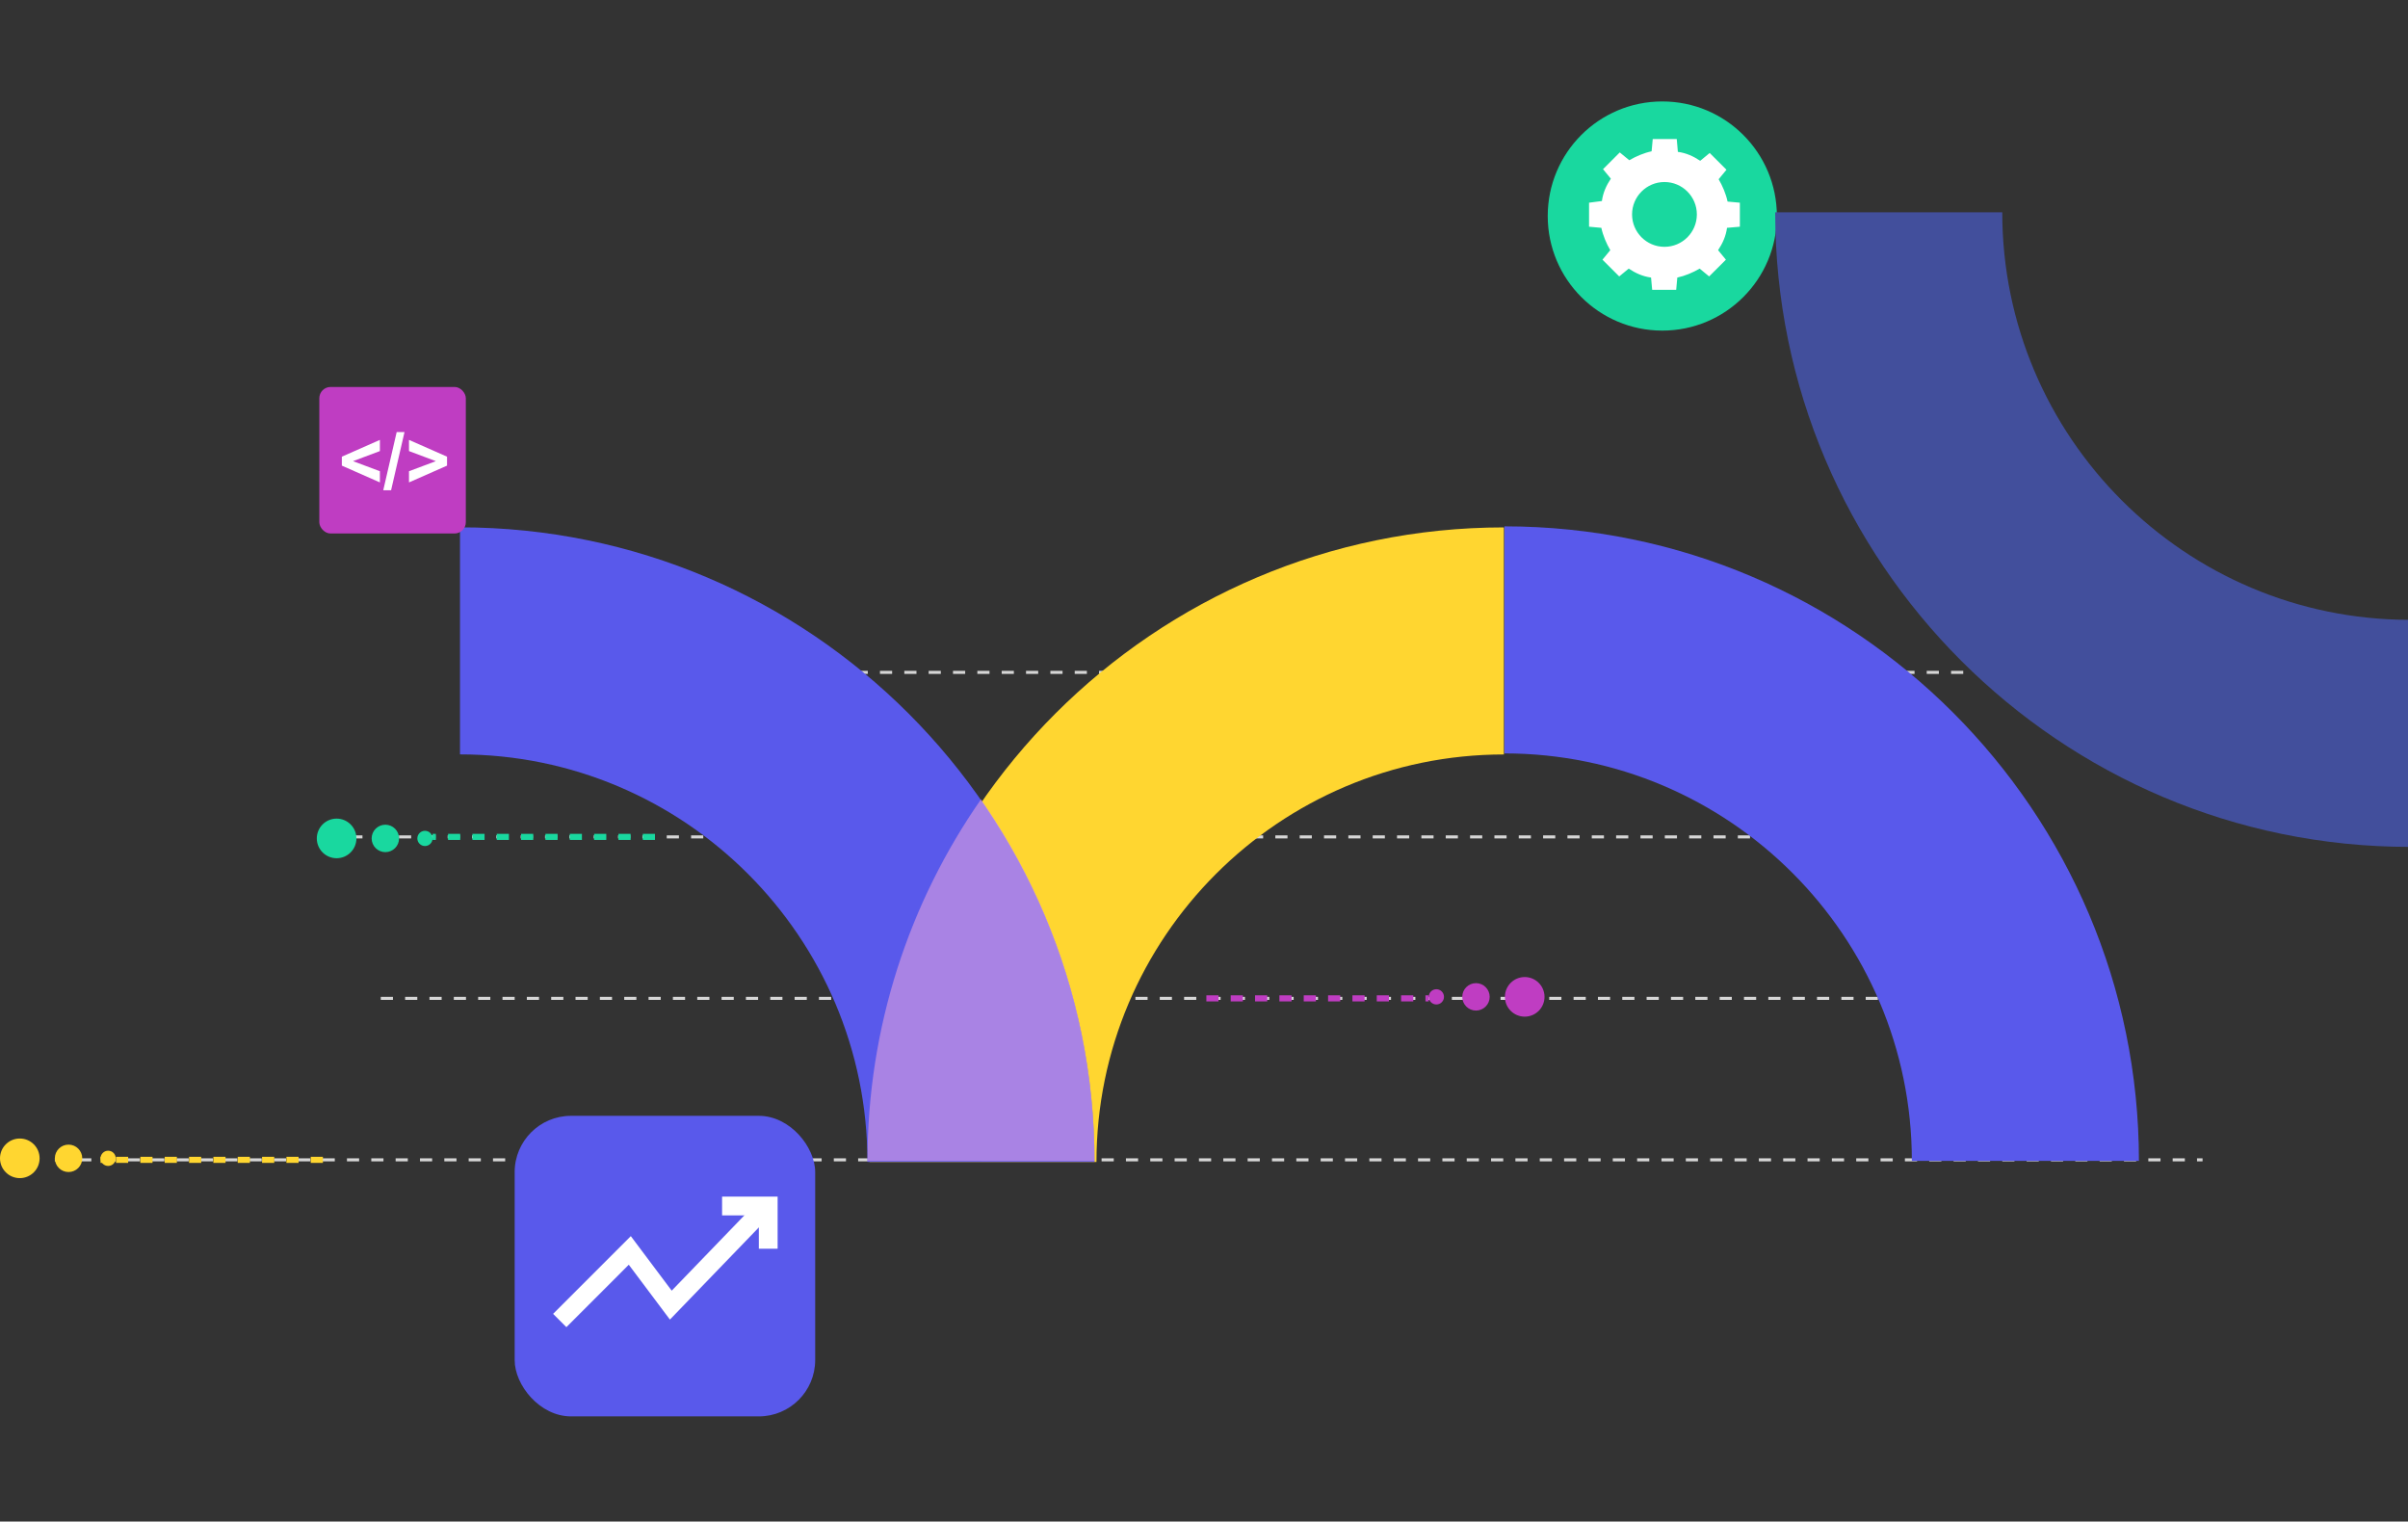 <svg width="641" height="405" viewBox="0 0 641 405" fill="none" xmlns="http://www.w3.org/2000/svg">
<rect x="0" y="0" width="641" height="405" fill="#333333" stroke="none"/>
<g clip-path="url(#clip0_2244_33494)">
<path d="M101.363 265.737H543.328" stroke="#D6D6D6" stroke-width="0.811" stroke-dasharray="3.24 3.24"/>
<path d="M14.597 308.717H586.313" stroke="#D6D6D6" stroke-width="0.811" stroke-dasharray="3.24 3.24"/>
<path d="M86.766 222.757L531.164 222.757" stroke="#D6D6D6" stroke-width="0.811" stroke-dasharray="3.24 3.24"/>
<path d="M137.045 178.966L1008 178.966" stroke="#D6D6D6" stroke-width="0.811" stroke-dasharray="3.24 3.24"/>
<path d="M442.498 87.996C425.659 87.996 412 74.345 412 57.498C412 40.651 425.651 27 442.498 27C459.345 27 472.996 40.651 472.996 57.498C472.996 74.345 459.345 87.996 442.498 87.996Z" fill="#19D89F"/>
<path d="M400.336 200.816C340.529 200.816 291.877 249.475 291.877 309.282L231.433 309.282C231.433 216.147 307.2 140.379 400.336 140.379L400.336 200.816Z" fill="#FFD630"/>
<path d="M400.47 200.534C460.277 200.534 508.928 249.193 508.928 309L569.373 309C569.373 215.865 493.605 140.097 400.47 140.097L400.47 200.534Z" fill="#5959EB"/>
<path d="M641.453 164.979C581.646 164.979 532.995 116.32 532.995 56.513L472.55 56.513C472.55 149.648 548.318 225.416 641.453 225.416L641.453 164.979Z" fill="#424F9C"/>
<path d="M122.448 200.798C182.255 200.798 230.906 249.457 230.906 309.264L291.35 309.264C291.35 216.129 215.583 140.361 122.448 140.361L122.448 200.798Z" fill="#5959EB"/>
<path opacity="0.6" d="M261.135 309.069L230.917 309.069C230.917 273.3 242.096 240.096 261.135 212.762C280.174 240.096 291.354 273.308 291.354 309.077L261.135 309.077V309.069Z" fill="#DE9EE0"/>
<path d="M85.96 308.717L26.761 308.717" stroke="#FFD630" stroke-width="1.622" stroke-dasharray="3.24 3.24"/>
<circle r="5.271" transform="matrix(-1 0 0 1 5.271 308.312)" fill="#FFD630"/>
<circle r="3.649" transform="matrix(-1 0 0 1 18.246 308.312)" fill="#FFD630"/>
<circle r="2.027" transform="matrix(-1 0 0 1 28.788 308.312)" fill="#FFD630"/>
<path d="M321.129 265.737L380.328 265.737" stroke="#BF3DC2" stroke-width="1.622" stroke-dasharray="3.24 3.24"/>
<circle cx="405.873" cy="265.332" r="5.271" fill="#BF3DC2"/>
<circle cx="392.898" cy="265.332" r="3.649" fill="#BF3DC2"/>
<circle cx="382.355" cy="265.332" r="2.027" fill="#BF3DC2"/>
<circle cx="89.605" cy="223.163" r="4.866" transform="rotate(-180 89.605 223.163)" fill="#19D89F" stroke="#19D89F" stroke-width="0.811"/>
<circle cx="102.58" cy="223.163" r="3.244" transform="rotate(-180 102.58 223.163)" fill="#19D89F" stroke="#19D89F" stroke-width="0.811"/>
<circle cx="113.122" cy="223.163" r="1.622" transform="rotate(-180 113.122 223.163)" fill="#19D89F" stroke="#19D89F" stroke-width="0.811"/>
<path d="M174.349 222.757L115.15 222.757" stroke="#19D89F" stroke-width="1.622" stroke-dasharray="3.24 3.24"/>
<rect x="137" y="297" width="80" height="80" rx="15" fill="#5959EB"/>
<rect x="85" y="103" width="39" height="39" rx="3" fill="#BF3DC2"/>
<path d="M149 351.479L167.651 332.828L178.569 347.385L203.59 321.455" stroke="white" stroke-width="5"/>
<path d="M192.217 321H204.5V332.373" stroke="white" stroke-width="5"/>
<path d="M101.127 128.405L91 123.937V121.554L101.127 117.086V120.064L93.978 122.745L101.127 125.426V128.405Z" fill="white"/>
<path d="M102.021 130.489L105.595 115H107.68L104.106 130.489H102.021Z" fill="white"/>
<path d="M108.872 128.405V125.426L116.021 122.745L108.872 120.064V117.086L119 121.554V123.937L108.872 128.405Z" fill="white"/>
<path d="M463.147 60.345V53.951L459.876 53.654C459.429 51.572 458.537 49.49 457.496 47.706L459.578 45.178L455.117 40.717L452.59 42.799C450.805 41.609 448.872 40.717 446.642 40.42L446.345 37H439.951L439.653 40.271C437.572 40.717 435.49 41.609 433.706 42.65L431.178 40.569L426.717 45.029L428.799 47.557C427.609 49.342 426.717 51.275 426.42 53.505L423 53.951V60.345L426.271 60.642C426.717 62.724 427.609 64.806 428.65 66.59L426.568 69.118L431.029 73.578L433.557 71.497C435.341 72.686 437.274 73.578 439.505 73.876L439.802 77.147H446.196L446.493 73.876C448.575 73.43 450.657 72.538 452.441 71.497L454.969 73.578L459.429 69.118L457.348 66.59C458.537 64.806 459.429 62.873 459.727 60.642L463.147 60.345ZM443.073 65.698C438.315 65.698 434.449 61.832 434.449 57.074C434.449 52.315 438.315 48.449 443.073 48.449C447.831 48.449 451.697 52.315 451.697 57.074C451.697 61.832 447.831 65.698 443.073 65.698Z" fill="white"/>
</g>
<defs>
<clipPath id="clip0_2244_33494">
<rect width="641" height="405" fill="white"/>
</clipPath>
</defs>
</svg>
